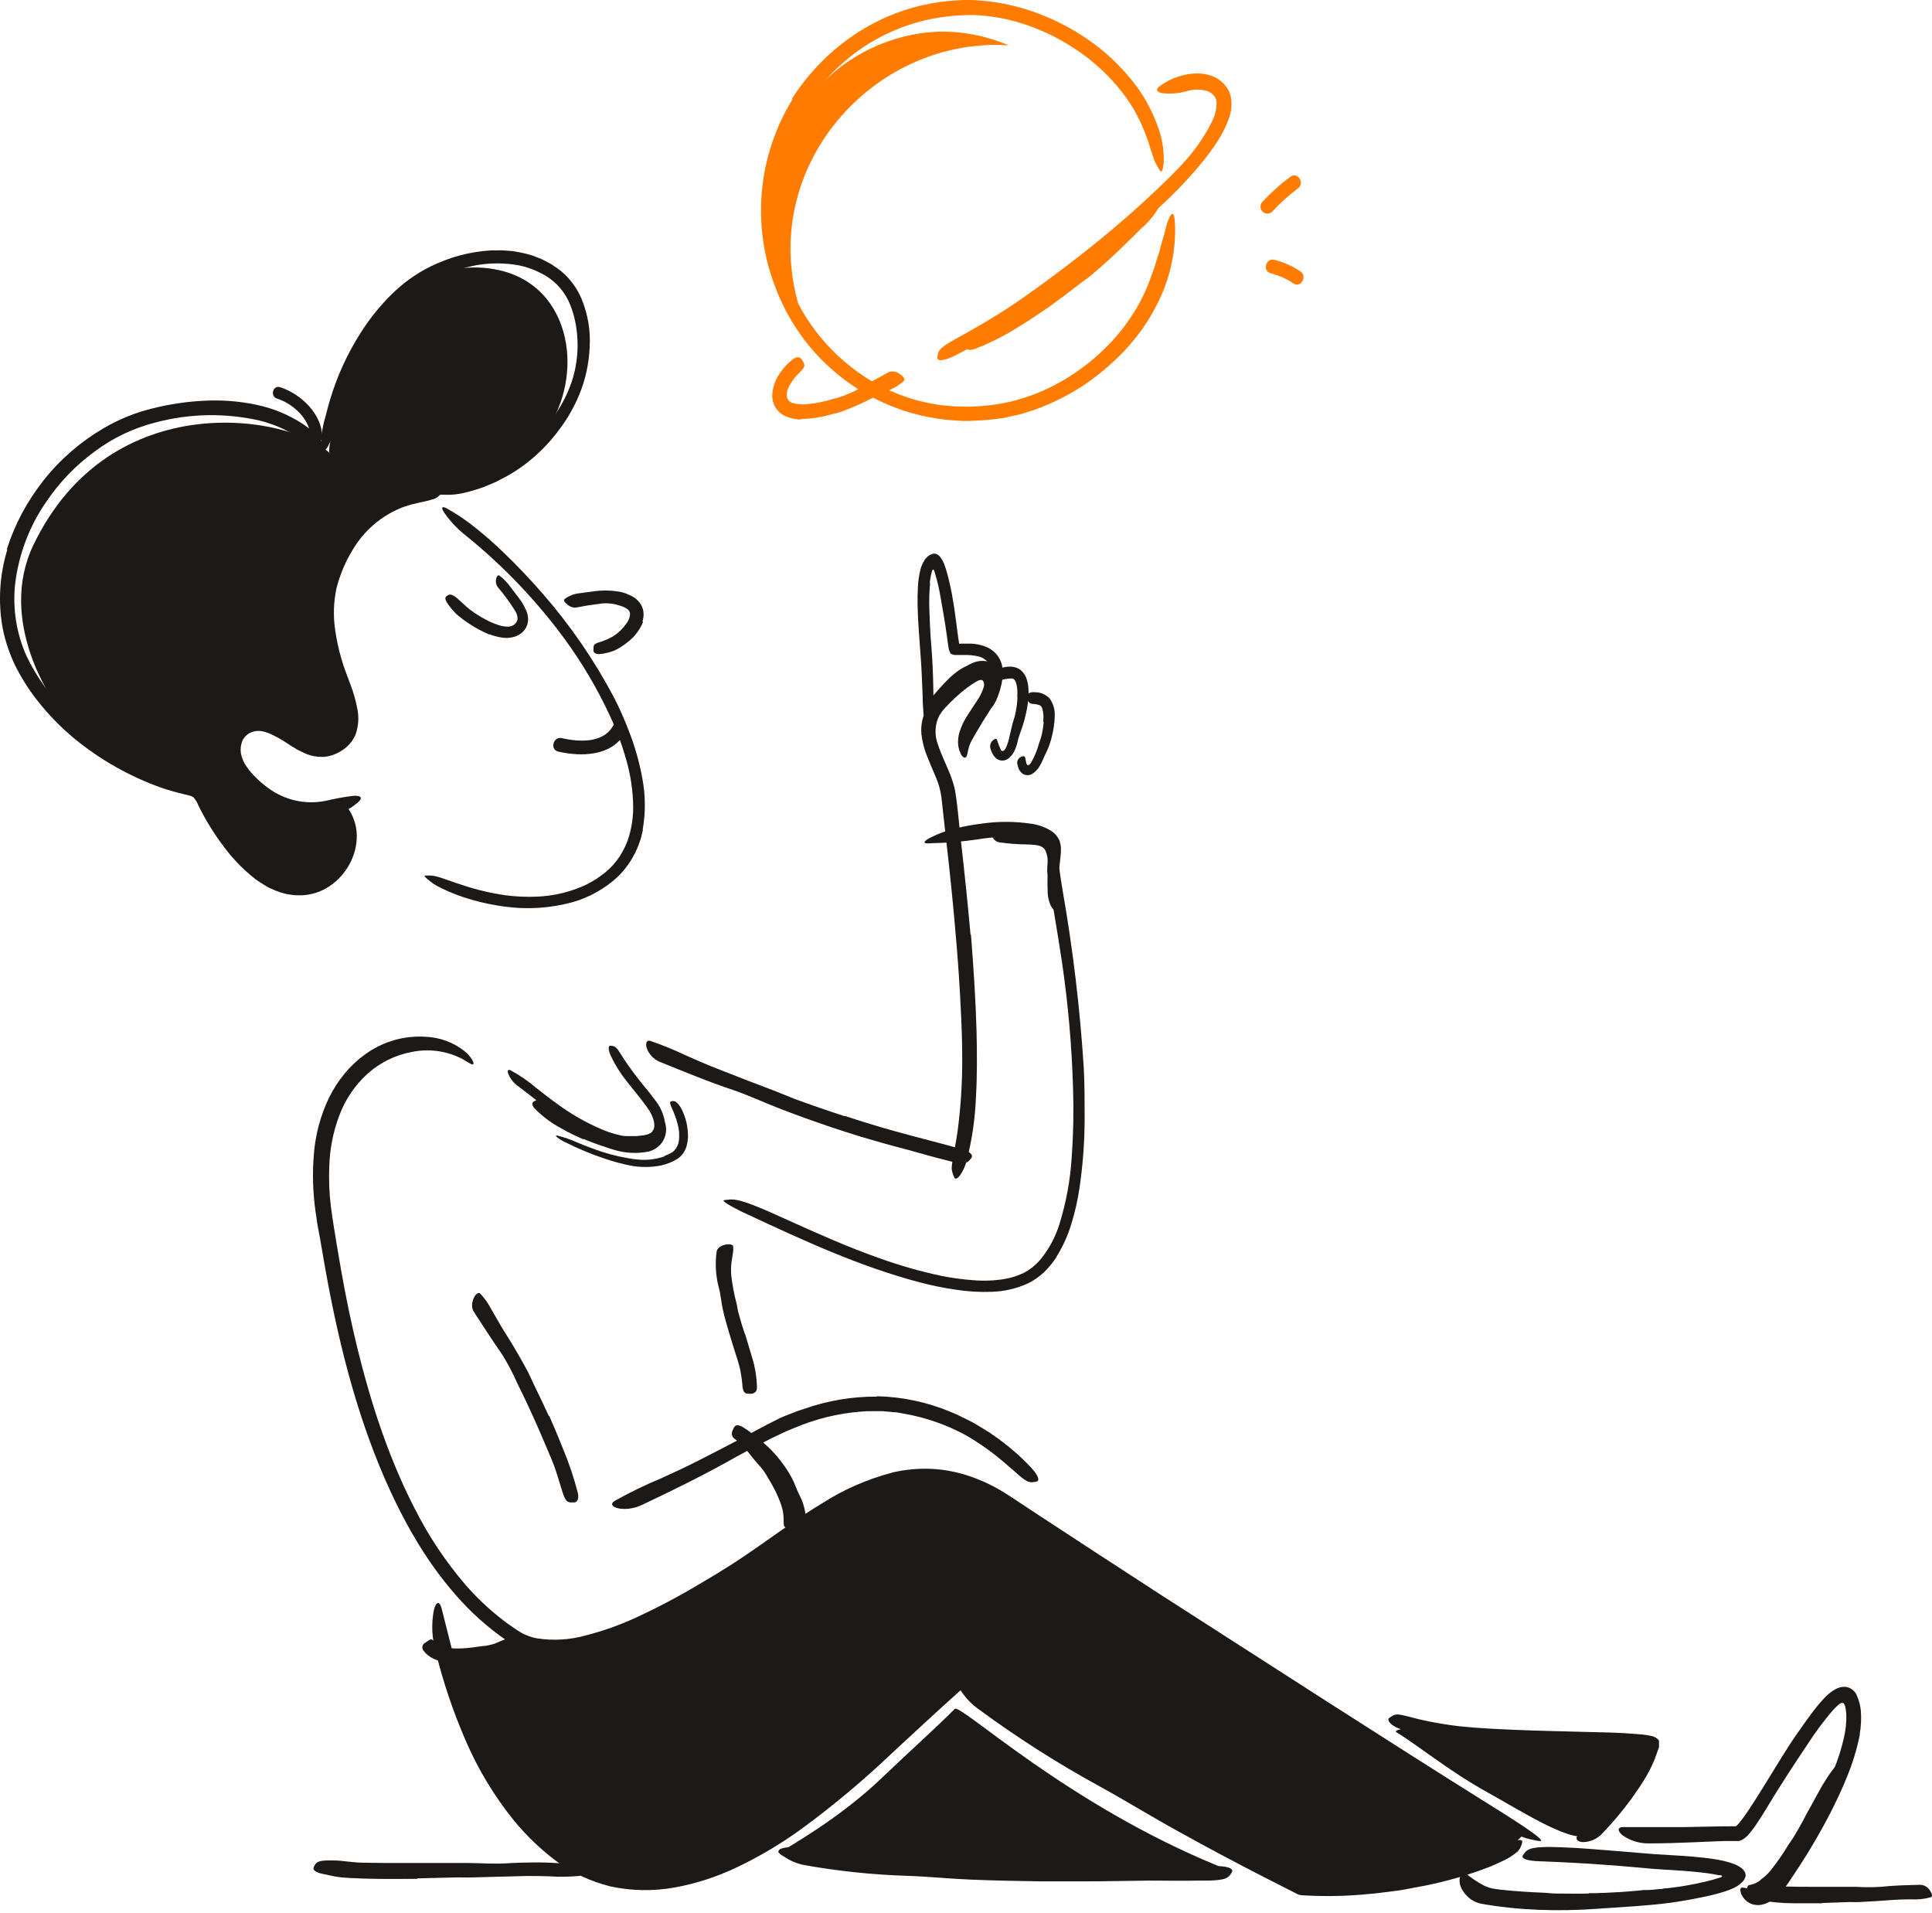 <svg width="200" height="198" viewBox="0 0 200 198" fill="none" xmlns="http://www.w3.org/2000/svg">
<g id="iOe9N7d4bKdbvbAHuQf2nYXx7OQ.svg" clip-path="url(#clip0_1_2038)">
<path id="Vector" d="M32.144 45.249C32.144 43.412 30.306 41.758 28.677 41.257C27.934 41.017 28.234 39.837 29 40.076C31.147 40.763 33.361 42.866 33.361 45.267C33.348 45.42 33.278 45.562 33.166 45.665C33.053 45.769 32.906 45.826 32.753 45.827C32.599 45.827 32.452 45.769 32.339 45.666C32.226 45.562 32.156 45.419 32.144 45.266V45.249ZM98.618 71.089C98.891 70.772 99.187 70.475 99.504 70.202C99.623 70.105 99.756 70.029 99.876 69.94C100.288 69.612 100.76 69.367 101.266 69.218C101.485 69.173 101.711 69.173 101.93 69.218C102.195 69.299 102.454 69.398 102.705 69.515C102.793 69.537 102.904 69.391 102.934 69.191C102.959 69.083 102.949 68.971 102.905 68.869C102.861 68.768 102.786 68.683 102.691 68.627C102.322 68.451 101.912 68.376 101.505 68.41C101.126 68.443 100.758 68.555 100.424 68.738C100.039 68.947 99.641 69.12 99.286 69.359C98.906 69.626 98.548 69.922 98.215 70.246C98.014 70.442 97.818 70.642 97.627 70.846C97.33 71.151 97.064 71.479 96.785 71.795C96.573 72.039 96.316 72.238 96.108 72.505C96.057 72.557 96.011 72.613 95.97 72.673C95.834 72.908 95.847 73.028 95.97 73.179C96.001 73.214 96.034 73.246 96.068 73.276C96.135 73.321 96.215 73.342 96.295 73.336C96.376 73.329 96.452 73.296 96.511 73.241C96.972 72.908 97.385 72.512 97.737 72.066C98.016 71.746 98.29 71.418 98.587 71.116L98.618 71.089ZM109.624 89.358C109.617 88.981 109.577 88.605 109.505 88.235C109.42 87.795 109.221 87.386 108.929 87.046C108.701 86.784 108.408 86.585 108.079 86.47C107.825 86.402 107.563 86.364 107.3 86.359H106.671L105.387 86.288C105.006 86.258 104.625 86.22 104.245 86.172C103.749 86.077 103.24 86.077 102.744 86.172C102.576 86.217 102.634 86.448 102.766 86.679C102.826 86.799 102.91 86.905 103.014 86.99C103.118 87.075 103.239 87.137 103.369 87.171C104.33 87.314 105.301 87.392 106.273 87.401C106.581 87.403 106.889 87.424 107.194 87.463C107.421 87.482 107.644 87.544 107.849 87.646C108.04 87.752 108.188 87.924 108.265 88.129C108.371 88.397 108.434 88.68 108.451 88.967C108.471 89.366 108.471 89.766 108.451 90.165C108.451 90.786 108.415 91.43 108.451 92.082C108.432 92.624 108.53 93.164 108.739 93.666C108.792 93.785 108.859 93.898 108.938 94.002C109.261 94.384 109.474 94.388 109.691 94.211C109.744 94.175 109.792 94.133 109.837 94.087C109.895 94 109.925 93.898 109.925 93.794C109.925 93.69 109.895 93.588 109.837 93.501C109.707 93.206 109.628 92.891 109.602 92.57C109.561 92.185 109.547 91.798 109.562 91.411C109.562 90.791 109.624 90.121 109.628 89.402L109.624 89.358ZM164.482 195.985C163.345 196.021 162.198 195.985 161.056 195.985C160.613 195.985 160.224 195.915 159.803 195.902C158.334 195.839 156.859 195.75 155.376 195.591C155.053 195.551 154.73 195.507 154.428 195.449C154.133 195.376 153.847 195.272 153.574 195.138C152.878 194.763 152.222 194.317 151.617 193.808C151.44 193.648 151.325 193.741 151.325 194.034C151.331 194.254 151.381 194.471 151.473 194.671C151.563 194.872 151.694 195.052 151.856 195.201C152.203 195.521 152.594 195.789 153.016 195.999C153.449 196.224 153.913 196.382 154.393 196.469C155.26 196.611 156.136 196.693 157.014 196.718C158.054 196.753 159.126 196.908 160.189 196.966C161.353 197.037 162.526 197.055 163.695 197.068C164.412 197.068 165.134 197.068 165.855 197.033C166.4 197.033 166.944 196.989 167.489 196.953C168.034 196.918 168.578 196.869 169.118 196.828C169.959 196.796 170.796 196.702 171.624 196.549C171.81 196.514 171.992 196.492 172.173 196.447C172.846 196.238 173.058 196.11 173.107 195.848C173.127 195.791 173.143 195.731 173.151 195.671C173.151 195.489 172.841 195.422 172.363 195.48C172.009 195.537 171.641 195.555 171.274 195.578L170.721 195.622H170.163C169.424 195.711 168.662 195.76 167.901 195.821C166.763 195.888 165.616 195.954 164.465 195.95L164.482 195.985ZM186.88 188.018C186.489 188.754 186.078 189.479 185.645 190.192C185.485 190.45 185.295 190.689 185.136 190.942C184.588 191.854 183.981 192.729 183.321 193.563C183.033 193.917 182.701 194.233 182.334 194.504C181.994 194.822 181.567 195.031 181.107 195.103C181.005 195.103 180.819 195.231 180.877 195.547C180.902 195.643 180.948 195.733 181.011 195.809C181.075 195.886 181.154 195.948 181.244 195.99C181.472 196.108 181.735 196.14 181.984 196.079C182.365 195.975 182.727 195.81 183.055 195.591C183.325 195.372 183.58 195.135 183.817 194.881C184.258 194.391 184.651 193.859 184.99 193.293C185.397 192.627 185.911 192.015 186.318 191.35C186.725 190.685 187.203 189.882 187.646 189.132L188.403 187.743C188.784 187.042 189.134 186.324 189.514 185.631C189.811 185.09 190.143 184.58 190.44 184.044C190.511 183.931 190.573 183.811 190.626 183.689C190.821 183.223 190.803 183.037 190.626 182.837C190.585 182.789 190.54 182.745 190.493 182.704C190.338 182.584 190.098 182.704 189.869 182.988C189.525 183.419 189.21 183.872 188.925 184.345C188.62 184.811 188.354 185.308 188.085 185.8C187.677 186.532 187.283 187.277 186.863 188.018H186.88ZM81.547 191.256C81.45 191.199 86.767 188.364 91.336 183.973C94.067 181.35 97.034 178.711 98.836 176.875C99.415 176.285 110.391 186.718 126.174 193.16C127.227 193.603 124.713 194.282 124.018 194.322C123.323 194.362 110.595 194.46 99.292 193.75C90.282 193.191 82.096 191.611 81.547 191.256ZM144.598 179.319C146.618 180.534 150.146 183.396 153.896 185.463C157.646 187.531 163.313 191.23 164.641 189.753C165.336 188.976 169.395 185.658 171.003 180.543C171.003 180.543 152.554 180.015 149.358 179.137C147.446 178.605 143.886 178.889 144.598 179.319Z" fill="#1C1917"/>
<path id="Vector_2" d="M54.386 170.056C54.386 170.056 50.295 172.132 46.218 171.387C46.218 171.387 49.839 186.936 57.104 191.31C64.37 195.684 73.538 196.522 88.308 184.478L99.292 174.231C99.292 174.231 102.102 176.138 106.751 179.31C115.526 185.29 130.707 194.499 134.324 194.969C137.282 195.277 140.264 195.277 143.223 194.969C148.894 194.344 155.376 192.485 157.624 189.953C157.624 189.953 107.45 157.569 103.962 155.723C100.473 153.877 95.179 151.757 90.627 153.948C86.076 156.14 66.162 170.322 60.265 170.202C54.368 170.082 56.941 171.418 54.368 170.079M33.862 66.414C33.963 66.44 34.335 69.284 35.92 71.502C37.505 73.721 36.483 78.773 30.758 76.737C30.758 76.737 28.372 73.042 25.201 75.015C22.032 76.99 24.537 80.782 26.322 82.114C28.106 83.444 32.932 84.735 35.261 83.444C35.261 83.444 37.877 89.85 32.099 91.43C26.322 93.008 21.996 84.473 20.664 81.528C20.664 81.528 11.127 79.705 5.611 72.656C5.611 72.656 -0.366 64.337 3.469 56.384C11.486 39.753 30.125 42.982 34.127 46.903C33.605 46.491 37.093 32.056 43.991 28.786C47.67 27.043 54.55 26.812 57.516 32.336C60.354 37.588 58.432 46.331 50.15 49.752C47.104 50.76 43.999 51.576 40.852 52.196C37.492 52.83 32.994 58.372 33.853 63.784C34.712 69.195 33.862 66.414 33.862 66.414Z" fill="#1C1917"/>
<path id="Vector_3" d="M34.148 69.364C34.432 70.171 34.737 70.908 34.994 71.644C35.259 72.342 35.453 73.064 35.574 73.8C35.691 74.418 35.612 75.057 35.348 75.628C35.318 75.691 35.282 75.752 35.242 75.81L35.109 75.969C35.015 76.083 34.907 76.183 34.786 76.267C34.663 76.367 34.53 76.453 34.388 76.524C34.256 76.603 34.114 76.666 33.967 76.711C33.547 76.847 33.094 76.855 32.669 76.733C32.174 76.584 31.7 76.374 31.257 76.107C30.353 75.534 29.411 75.024 28.437 74.581L28.025 74.43L27.582 74.319C27.273 74.243 26.954 74.211 26.636 74.226C25.982 74.248 25.349 74.457 24.811 74.829C24.271 75.206 23.862 75.743 23.643 76.364C23.428 76.951 23.361 77.582 23.448 78.201C23.674 79.342 24.231 80.392 25.051 81.218C25.378 81.577 25.727 81.909 26.082 82.229C26.263 82.384 26.458 82.54 26.644 82.672C26.831 82.805 27.043 82.957 27.237 83.116C28.056 83.66 28.951 84.077 29.894 84.354C31.106 84.728 32.387 84.82 33.64 84.624C34.905 84.43 36.089 83.882 37.057 83.045C37.65 82.521 37.274 82.313 36.566 82.371C35.605 82.488 34.651 82.661 33.711 82.89C32.681 83.097 31.619 83.085 30.594 82.856C29.569 82.626 28.604 82.184 27.76 81.559C27.544 81.401 27.333 81.237 27.127 81.066C26.914 80.889 26.71 80.701 26.516 80.503C26.13 80.137 25.785 79.73 25.488 79.288C25.22 78.896 25.033 78.454 24.94 77.988C24.87 77.549 24.921 77.1 25.086 76.688C25.19 76.453 25.346 76.245 25.541 76.078C25.736 75.912 25.967 75.791 26.215 75.726C26.479 75.653 26.753 75.634 27.024 75.668C27.33 75.719 27.626 75.805 27.91 75.925C28.551 76.211 29.166 76.553 29.748 76.946C30.392 77.395 31.082 77.775 31.807 78.076C32.262 78.243 32.743 78.33 33.227 78.334C33.351 78.343 33.475 78.343 33.599 78.334L33.971 78.272C34.213 78.227 34.449 78.155 34.676 78.059C35.12 77.872 35.533 77.616 35.897 77.3C36.082 77.133 36.251 76.949 36.402 76.75C36.544 76.542 36.671 76.324 36.782 76.098C37.11 75.218 37.181 74.262 36.986 73.344C36.83 72.508 36.599 71.689 36.295 70.895C35.946 69.927 35.565 69.036 35.318 68.1C35.046 67.16 34.84 66.203 34.702 65.234C34.482 63.788 34.527 62.313 34.834 60.882C35.194 59.462 35.769 58.105 36.539 56.859C37.676 54.949 39.398 53.456 41.449 52.599C41.665 52.502 41.888 52.424 42.117 52.365C42.343 52.302 42.56 52.209 42.799 52.165C43.658 51.939 44.242 51.876 44.646 51.721C44.967 51.67 45.263 51.514 45.487 51.278C45.584 51.188 45.672 51.09 45.752 50.985C45.845 50.821 45.695 50.683 45.336 50.581C45.106 50.524 44.872 50.484 44.637 50.462C44.31 50.449 43.983 50.458 43.658 50.488C42.532 50.601 41.432 50.901 40.404 51.376C39.345 51.864 38.369 52.517 37.513 53.309C35.828 54.934 34.547 56.93 33.773 59.139C33.18 60.8 32.948 62.567 33.09 64.324C33.155 65.186 33.279 66.04 33.463 66.884C33.547 67.302 33.648 67.714 33.754 68.122C33.861 68.53 33.971 68.925 34.113 69.359L34.148 69.364Z" fill="#1C1917"/>
<path id="Vector_4" d="M0.759 56.886C-0.049 59.515 -0.215 62.3 0.275 65.008C0.542 66.353 0.98 67.659 1.577 68.893C2.181 70.103 2.9 71.251 3.724 72.323C4.913 73.871 6.275 75.277 7.784 76.515C10.43 78.671 13.425 80.361 16.639 81.51C17.446 81.789 18.268 82.024 19.1 82.215L19.415 82.291L19.662 82.353C19.788 82.387 19.908 82.443 20.016 82.518C20.238 82.751 20.409 83.029 20.517 83.334C21.269 84.863 22.168 86.315 23.199 87.672C24.112 88.901 25.184 90.004 26.387 90.95C26.698 91.186 27.024 91.402 27.361 91.598L27.87 91.895L28.415 92.135C28.782 92.289 29.162 92.415 29.548 92.512C29.743 92.556 29.947 92.579 30.141 92.609C30.34 92.647 30.541 92.665 30.744 92.663C31.8 92.713 32.848 92.463 33.767 91.94C34.671 91.414 35.432 90.674 35.981 89.784C36.546 88.894 36.872 87.873 36.928 86.821C36.986 85.75 36.703 84.689 36.118 83.79C35.729 83.263 35.463 83.125 35.366 83.236C35.268 83.347 35.29 83.719 35.396 84.203C35.494 84.822 35.521 85.45 35.476 86.075C35.392 86.882 35.169 87.668 34.817 88.399C34.498 89.11 33.999 89.727 33.371 90.188C32.742 90.649 32.005 90.939 31.23 91.031C29.686 91.159 28.096 90.4 26.754 89.256C25.38 88.044 24.187 86.641 23.212 85.09C22.71 84.306 22.246 83.497 21.823 82.668C21.703 82.417 21.57 82.173 21.424 81.936C21.217 81.608 20.927 81.34 20.583 81.159C20.303 81.021 20.005 80.921 19.698 80.863L19.02 80.708C16.795 80.167 14.664 79.297 12.698 78.125C10.688 76.961 8.828 75.557 7.16 73.942C5.321 72.21 3.82 70.153 2.732 67.873C1.711 65.574 1.306 63.048 1.555 60.545C1.908 57.428 3.033 54.448 4.831 51.876C6.165 49.903 7.831 48.175 9.754 46.77C11.645 45.341 13.804 44.306 16.102 43.727C19.616 42.792 23.305 42.722 26.852 43.524C27.229 43.611 27.6 43.722 27.963 43.856C28.34 43.963 28.685 44.13 29.047 44.273C29.35 44.405 29.646 44.553 29.933 44.716L30.318 44.911C30.438 44.974 30.544 45.049 30.654 45.111C30.864 45.241 31.059 45.357 31.239 45.457C31.416 45.559 31.558 45.675 31.682 45.763C32.079 46.036 32.515 46.248 32.975 46.393C33.141 46.447 33.311 46.486 33.484 46.508C33.705 46.508 33.648 46.247 33.324 45.75C33.233 45.607 33.135 45.468 33.032 45.333C32.918 45.182 32.766 45.05 32.589 44.89C32.412 44.73 32.253 44.562 32.054 44.389L31.372 43.896C29.882 42.918 28.218 42.234 26.471 41.882C24.718 41.517 22.925 41.381 21.137 41.478C19.344 41.565 17.564 41.828 15.824 42.263C14.024 42.697 12.3 43.395 10.705 44.335C8.335 45.722 6.243 47.536 4.534 49.685C3.688 50.759 2.936 51.903 2.285 53.105C1.639 54.318 1.105 55.588 0.692 56.898L0.758 56.885L0.759 56.886ZM66.53 85.88C66.838 84.13 66.828 82.338 66.499 80.592C66.193 78.89 65.718 77.222 65.082 75.615C64.637 74.445 64.129 73.3 63.559 72.186C61.515 68.323 59.031 64.71 56.157 61.419C54.89 59.964 53.561 58.565 52.172 57.227C51.286 56.379 50.366 55.541 49.396 54.773C48.445 53.983 47.424 53.281 46.346 52.675C45.672 52.289 45.637 52.551 46.023 53.118C46.653 54.011 47.412 54.805 48.276 55.474C52.112 58.581 55.533 62.167 58.458 66.144C60.25 68.6 61.801 71.223 63.089 73.978C63.799 75.482 64.381 77.043 64.829 78.644C65.287 80.231 65.528 81.873 65.547 83.524C65.55 84.527 65.411 85.525 65.134 86.488C64.859 87.44 64.409 88.332 63.806 89.118C63.343 89.713 62.792 90.233 62.172 90.662C61.87 90.892 61.551 91.099 61.216 91.279C60.888 91.473 60.546 91.642 60.193 91.785C58.77 92.379 57.254 92.723 55.713 92.8C54.53 92.859 53.344 92.805 52.171 92.641C51.006 92.465 49.854 92.21 48.723 91.878C48.227 91.731 47.749 91.553 47.248 91.403C46.332 91.097 45.739 90.857 45.296 90.747C44.986 90.652 44.663 90.609 44.34 90.618C44.232 90.612 44.124 90.612 44.016 90.618C43.892 90.649 43.994 90.782 44.282 91.021C44.428 91.141 44.618 91.288 44.853 91.465C45.131 91.641 45.42 91.799 45.716 91.94C46.721 92.429 47.769 92.827 48.846 93.128C49.945 93.447 51.067 93.681 52.202 93.83C54.555 94.159 56.949 94.008 59.242 93.385C61.009 92.889 62.632 91.976 63.975 90.724C65.305 89.406 66.205 87.716 66.555 85.876L66.53 85.88Z" fill="#1C1917"/>
<path id="Vector_5" d="M48.873 27.535C50.477 27.195 52.131 27.172 53.743 27.469C54.529 27.633 55.289 27.904 56.001 28.276C57.239 28.88 58.238 29.881 58.839 31.12C59.087 31.654 59.285 32.208 59.432 32.779C59.95 34.86 59.909 37.041 59.312 39.101C59.001 40.137 58.562 41.131 58.007 42.06C57.458 43.007 56.817 43.899 56.094 44.721C54.816 46.192 53.296 47.434 51.6 48.394C50.521 49.005 49.377 49.496 48.191 49.858L47.305 50.098C47.008 50.189 46.705 50.263 46.398 50.315L45.482 50.506L44.552 50.626C43.782 50.732 43.879 50.887 44.552 51.034C44.724 51.073 44.933 51.109 45.176 51.144C45.444 51.192 45.715 51.213 45.986 51.207C46.673 51.238 47.362 51.174 48.032 51.016C48.69 50.863 49.339 50.672 49.976 50.444C50.294 50.324 50.604 50.186 50.914 50.058L51.383 49.858L51.826 49.623C53.041 49.017 54.175 48.26 55.2 47.37C56.23 46.484 57.154 45.482 57.953 44.384C58.77 43.289 59.448 42.096 59.972 40.834C60.609 39.282 60.97 37.631 61.039 35.955C61.146 34.251 60.864 32.544 60.215 30.964C59.847 30.081 59.317 29.275 58.653 28.587C58.319 28.245 57.952 27.939 57.555 27.672C57.36 27.544 57.169 27.398 56.966 27.282L56.342 26.959C56.137 26.847 55.924 26.752 55.704 26.675C55.482 26.595 55.261 26.502 55.049 26.426C54.612 26.293 54.169 26.185 53.721 26.102L53.039 25.988L52.348 25.934C51.905 25.881 51.437 25.934 50.976 25.908C49.857 25.966 48.748 26.137 47.664 26.418C46.588 26.709 45.541 27.103 44.539 27.593C43.027 28.35 41.648 29.348 40.456 30.547C39.273 31.729 38.225 33.038 37.331 34.451C35.954 36.611 34.886 38.952 34.157 41.407C34.072 41.678 33.998 41.944 33.927 42.215C33.857 42.479 33.789 42.743 33.723 43.008C33.505 43.708 33.357 44.427 33.28 45.156C33.234 45.505 33.273 45.86 33.395 46.189C33.433 46.306 33.483 46.418 33.546 46.522C33.647 46.629 33.772 46.522 33.962 46.176C34.226 45.663 34.455 45.132 34.649 44.589C34.839 44.051 34.998 43.532 35.162 42.947L35.383 42.144L35.627 41.35C35.972 40.286 36.375 39.242 36.835 38.222C37.753 36.156 38.972 34.238 40.453 32.531C41.536 31.266 42.814 30.182 44.237 29.318C45.673 28.473 47.24 27.874 48.873 27.544V27.535ZM66.507 64.324C66.595 64.056 66.634 63.773 66.621 63.491C66.608 63.179 66.522 62.875 66.37 62.603C66.094 62.151 65.679 61.799 65.188 61.601C64.906 61.46 64.609 61.351 64.302 61.277C63.314 61.086 62.299 61.07 61.305 61.228C60.862 61.285 60.446 61.335 60.017 61.401C59.448 61.448 58.904 61.657 58.45 62.004C58.308 62.124 58.45 62.341 58.689 62.537C58.911 62.75 59.204 62.876 59.511 62.892C59.986 62.847 60.446 62.715 60.933 62.652C61.42 62.59 61.902 62.51 62.407 62.448C63.007 62.407 63.61 62.489 64.178 62.688C64.45 62.759 64.708 62.877 64.94 63.038C65.023 63.094 65.092 63.169 65.141 63.257C65.191 63.345 65.219 63.443 65.223 63.544C65.208 63.895 65.082 64.231 64.864 64.506C64.501 65.032 64.042 65.484 63.51 65.837C63.088 66.079 62.643 66.278 62.182 66.431L61.88 66.525C61.518 66.662 61.437 66.769 61.437 67.097V67.324C61.437 67.563 61.682 67.723 62.035 67.701C62.564 67.66 63.084 67.539 63.576 67.341C64.069 67.113 64.532 66.824 64.953 66.48C65.674 65.934 66.233 65.203 66.573 64.364L66.507 64.324ZM92.34 152.427C89.783 153.095 87.348 154.161 85.123 155.586C82.909 156.916 80.837 158.429 78.766 159.879C77.725 160.603 76.689 161.317 75.636 161.992C74.574 162.668 73.498 163.322 72.408 163.952C70.26 165.241 68.043 166.41 65.767 167.457C64.126 168.209 62.421 168.813 60.672 169.262C59.002 169.735 57.249 169.838 55.536 169.564C54.83 169.424 54.159 169.144 53.561 168.743L52.582 168.073C52.26 167.847 51.959 167.589 51.644 167.35C50.402 166.357 49.253 165.253 48.208 164.054C46.116 161.621 44.332 158.939 42.895 156.069C39.943 150.324 38.026 144.065 36.569 137.734C35.923 134.918 35.401 132.065 34.923 129.208C34.692 127.784 34.44 126.337 34.259 124.936C34.086 123.534 34.028 122.12 34.086 120.708C34.139 118.918 34.487 117.15 35.118 115.473C35.729 113.822 36.726 112.341 38.026 111.153C39.319 109.99 40.907 109.204 42.617 108.882C44.309 108.529 46.07 108.743 47.629 109.489L47.952 109.653L48.218 109.818C48.386 109.906 48.518 109.99 48.621 110.057C48.833 110.176 48.961 110.202 49.005 110.137C49.081 110.026 48.864 109.449 48.066 108.775C46.913 107.878 45.508 107.364 44.047 107.307C41.902 107.172 39.773 107.763 38.004 108.983C37.147 109.573 36.375 110.277 35.711 111.077C35.38 111.473 35.073 111.888 34.79 112.319C34.518 112.75 34.268 113.194 34.042 113.65C33.174 115.475 32.649 117.443 32.492 119.457C32.329 121.42 32.384 123.394 32.656 125.344C32.727 125.823 32.793 126.315 32.868 126.782L33.134 128.205L33.617 131.009C34.945 138.484 36.76 145.976 39.837 153.057C41.683 157.271 43.989 161.45 47.133 165.034C48.702 166.853 50.5 168.462 52.481 169.821L52.853 170.079C52.977 170.163 53.132 170.243 53.295 170.322C53.58 170.482 53.876 170.622 54.181 170.74C54.784 170.96 55.411 171.109 56.05 171.183C57.279 171.308 58.52 171.251 59.733 171.015C62.297 170.485 64.784 169.634 67.135 168.482C69.463 167.37 71.734 166.143 73.94 164.804C75.037 164.147 76.153 163.473 77.225 162.768C78.296 162.057 79.356 161.329 80.404 160.585C82.502 159.121 84.579 157.648 86.761 156.393C89.418 154.858 92.348 153.642 95.381 153.553C96.895 153.508 98.405 153.733 99.839 154.219C101.281 154.73 102.65 155.426 103.912 156.291C111.882 161.557 119.93 166.724 127.895 171.844C134.093 175.815 140.127 179.763 146.29 183.631C147.649 184.482 148.947 185.33 150.35 186.169C155.467 189.274 157.198 190.13 158.527 190.392C158.818 190.469 159.114 190.524 159.412 190.56C160.063 190.56 158.044 189.185 154.334 186.874C148.831 183.44 143.204 179.847 137.511 176.205L120.244 165.115C115.949 162.333 111.662 159.538 107.383 156.73L105.785 155.674L104.984 155.142C104.71 154.961 104.434 154.783 104.156 154.609C103.013 153.875 101.787 153.28 100.503 152.835C99.203 152.375 97.843 152.104 96.466 152.032C95.094 151.969 93.721 152.094 92.384 152.405L92.34 152.427Z" fill="#1C1917"/>
<path id="Vector_6" d="M56.821 146.571C56.309 145.457 55.782 144.349 55.241 143.248C55.046 142.845 54.878 142.428 54.669 142.028C53.926 140.633 53.13 139.266 52.283 137.93C51.902 137.34 51.566 136.723 51.212 136.124C50.986 135.738 50.77 135.339 50.544 134.962C50.304 134.58 50.027 134.223 49.715 133.897C49.321 133.502 48.507 134.94 49.047 135.765C50.008 137.25 50.964 138.728 51.987 140.201C52.569 141.134 53.082 142.108 53.523 143.115C54.067 144.202 54.589 145.3 55.09 146.407C55.4 147.09 55.71 147.778 56.002 148.469C56.445 149.517 56.914 150.568 57.331 151.628C57.641 152.453 57.866 153.296 58.136 154.131C58.194 154.312 58.243 154.498 58.308 154.68C58.566 155.355 58.751 155.524 59.194 155.505C59.293 155.512 59.392 155.512 59.491 155.505C59.809 155.444 59.934 155.062 59.823 154.557C59.424 152.982 58.908 151.44 58.278 149.943C57.835 148.807 57.339 147.671 56.856 146.54L56.821 146.571ZM90.782 144.553C88.219 144.538 85.673 144.965 83.256 145.817L82.596 146.034C82.379 146.11 82.153 146.203 81.95 146.283C81.508 146.456 81.087 146.611 80.67 146.811C79.192 147.53 77.841 148.297 76.447 149.029C75.053 149.761 73.653 150.493 72.246 151.202C70.997 151.837 69.718 152.427 68.452 153.004C66.796 153.689 65.182 154.474 63.621 155.355C62.665 155.936 64.582 156.646 66.437 155.772C69.731 154.215 73.007 152.605 76.226 150.781C77.204 150.236 78.193 149.711 79.192 149.206C79.701 148.936 80.197 148.705 80.697 148.47L81.445 148.115L82.207 147.805C84.421 146.858 86.775 146.282 89.176 146.101C89.544 146.066 89.916 146.052 90.286 146.061H91.393L92.5 146.163C92.686 146.163 92.872 146.194 93.053 146.221L93.602 146.323C95.829 146.712 97.978 147.461 99.965 148.54C101.466 149.406 102.878 150.418 104.179 151.562C104.472 151.81 104.746 152.063 105.043 152.303C106.092 153.269 106.495 153.492 107.004 153.394C107.121 153.385 107.237 153.363 107.349 153.328C107.673 153.19 107.407 152.605 106.659 151.815C106.102 151.22 105.511 150.659 104.888 150.134C104.254 149.586 103.59 149.073 102.9 148.599C102.558 148.346 102.202 148.113 101.833 147.902L100.731 147.241C100.35 147.037 99.956 146.855 99.57 146.66C99.184 146.461 98.788 146.282 98.384 146.123C95.976 145.121 93.403 144.575 90.795 144.513L90.782 144.553Z" fill="#1C1917"/>
<path id="Vector_7" d="M79.223 151.65C79.655 152.126 80.043 152.64 80.382 153.186C80.507 153.385 80.586 153.629 80.701 153.815C81.131 154.532 81.466 155.302 81.698 156.105C81.789 156.452 81.818 156.811 81.786 157.169C81.747 157.613 81.582 157.981 81.551 158.327C81.551 158.438 81.853 158.695 82.26 158.77C82.47 158.81 82.688 158.785 82.884 158.699C82.98 158.66 83.066 158.6 83.135 158.523C83.205 158.446 83.257 158.355 83.287 158.256C83.439 157.637 83.453 156.991 83.327 156.366C83.219 155.802 83.028 155.256 82.76 154.747C82.45 154.153 82.26 153.501 81.941 152.915C81.589 152.275 81.183 151.667 80.728 151.096C80.454 150.741 80.153 150.413 79.843 150.085C79.364 149.608 78.853 149.163 78.315 148.753C77.909 148.399 77.477 148.076 77.022 147.786C76.921 147.715 76.812 147.655 76.699 147.605C76.257 147.418 76.089 147.516 75.916 147.884C75.873 147.968 75.834 148.053 75.801 148.141C75.751 148.272 75.745 148.415 75.782 148.55C75.819 148.685 75.899 148.805 76.008 148.892C76.637 149.379 77.257 149.805 77.882 150.35C78.355 150.755 78.792 151.201 79.187 151.682L79.223 151.65ZM67.521 117.137C67.329 117.305 67.095 117.417 66.844 117.461C66.689 117.5 66.53 117.525 66.37 117.537L65.866 117.589H64.847C64.506 117.589 64.166 117.501 63.829 117.417L63.099 117.204L62.377 116.929C60.664 116.202 59.044 115.273 57.551 114.16C56.87 113.673 56.223 113.149 55.546 112.634C54.724 111.92 53.826 111.299 52.866 110.785C52.561 110.634 52.5 110.834 52.624 111.166C52.704 111.369 52.812 111.56 52.943 111.734C53.102 111.966 53.297 112.169 53.523 112.337C55.244 113.628 56.935 115.056 58.875 116.215C60.043 116.967 61.281 117.606 62.572 118.122C64.056 118.681 65.666 118.81 67.221 118.495C67.763 118.367 68.238 118.039 68.549 117.576C68.826 117.093 68.917 116.525 68.805 115.979C68.657 115.242 68.342 114.549 67.884 113.952C67.467 113.389 67.033 112.838 66.582 112.302C65.916 111.492 65.288 110.651 64.701 109.782C64.569 109.595 64.466 109.401 64.338 109.215C63.895 108.505 63.718 108.296 63.391 108.256C63.319 108.241 63.247 108.232 63.174 108.229C62.956 108.229 62.948 108.65 63.222 109.263C63.646 110.172 64.175 111.028 64.799 111.814C65.409 112.608 66.056 113.357 66.631 114.13C66.844 114.409 67.074 114.715 67.224 114.968C67.389 115.232 67.521 115.515 67.619 115.811C67.708 116.065 67.747 116.335 67.729 116.605C67.717 116.805 67.63 116.993 67.486 117.133L67.521 117.137ZM87.421 115.522C85.695 114.963 83.98 114.372 82.276 113.748C81.656 113.513 81.05 113.237 80.43 113.002C78.236 112.171 76.047 111.324 73.865 110.461C72.895 110.079 71.943 109.649 70.987 109.232C69.792 108.661 68.565 108.16 67.312 107.733C66.931 107.613 66.794 107.986 66.954 108.491C67.067 108.803 67.244 109.09 67.472 109.331C67.701 109.573 67.976 109.766 68.282 109.897C69.553 110.425 70.783 110.9 72.045 111.405C73.313 111.911 74.594 112.381 75.888 112.816C77.446 113.344 78.987 114.072 80.559 114.679C82.276 115.35 84.021 115.975 85.774 116.574C86.85 116.942 87.939 117.279 89.024 117.625C90.675 118.118 92.344 118.588 94.004 119.014C95.292 119.36 96.545 119.75 97.834 120.056C98.117 120.127 98.392 120.216 98.679 120.269C99.75 120.464 100.114 120.415 100.402 120.047C100.472 119.968 100.535 119.884 100.592 119.795C100.734 119.492 100.34 119.164 99.587 118.952C97.373 118.313 95.005 117.745 92.649 117.084C90.894 116.597 89.152 116.065 87.425 115.487L87.421 115.522ZM96.244 60.403C96.282 59.982 96.356 59.565 96.466 59.157C96.47 59.115 96.482 59.075 96.503 59.039C96.524 59.003 96.552 58.972 96.585 58.948C96.63 58.948 96.656 58.983 96.678 59.014L96.709 59.072V59.103C96.722 59.127 96.732 59.153 96.74 59.179C96.882 59.622 97.001 60.066 97.108 60.509C97.267 61.179 97.369 61.867 97.493 62.55C97.617 63.233 97.754 64.01 97.865 64.741L98.024 65.846L98.099 66.396L98.215 67.163C98.229 67.248 98.256 67.331 98.294 67.408C98.324 67.485 98.357 67.56 98.396 67.634C98.537 67.733 98.702 67.788 98.874 67.794H99.826C100.281 67.78 100.736 67.822 101.181 67.918C101.631 67.999 102.034 68.244 102.314 68.605C102.551 68.996 102.65 69.456 102.593 69.91C102.52 70.563 102.348 71.202 102.084 71.804L101.69 72.744C101.561 73.063 101.437 73.383 101.309 73.707C101.15 74.106 101.362 74.15 101.752 73.964C102.006 73.826 102.24 73.653 102.447 73.45C102.584 73.325 102.708 73.186 102.819 73.037C102.935 72.87 103.034 72.692 103.115 72.505C103.441 71.784 103.665 71.021 103.779 70.237C103.839 69.794 103.824 69.345 103.735 68.907C103.627 68.406 103.382 67.945 103.027 67.576C102.685 67.242 102.27 66.993 101.814 66.849C101.413 66.721 100.998 66.644 100.579 66.618H99.476C99.418 66.618 99.29 66.685 99.29 66.573L99.268 66.499L99.224 66.183L99.13 65.527L98.958 64.196C98.846 63.306 98.71 62.418 98.551 61.534C98.458 61.049 98.355 60.565 98.241 60.084C98.183 59.842 98.121 59.601 98.055 59.36L97.949 58.997L97.892 58.815L97.811 58.579C97.701 58.232 97.53 57.906 97.307 57.618C97.205 57.502 97.08 57.41 96.94 57.347C96.866 57.316 96.787 57.3 96.707 57.3C96.627 57.3 96.549 57.316 96.475 57.347C96.322 57.4 96.18 57.477 96.054 57.577L95.877 57.759L95.789 57.852L95.713 57.967C95.611 58.117 95.526 58.278 95.46 58.447L95.354 58.699C95.331 58.766 95.311 58.834 95.297 58.904C95.14 59.513 95.048 60.138 95.022 60.766C94.986 61.375 94.974 61.985 94.987 62.595C95.018 64.427 95.191 66.245 95.314 68.042C95.416 69.435 95.46 70.805 95.518 72.181C95.518 72.482 95.518 72.78 95.545 73.068C95.593 74.19 95.691 74.541 95.988 74.781C96.043 74.841 96.106 74.894 96.173 74.941C96.368 75.051 96.585 74.581 96.616 73.729C96.66 71.161 96.569 68.592 96.346 66.033C96.289 65.07 96.231 64.112 96.209 63.158C96.171 62.221 96.196 61.283 96.284 60.35L96.244 60.403Z" fill="#1C1917"/>
<path id="Vector_8" d="M100.469 96.735C100.172 93.432 99.832 90.133 99.451 86.838C99.314 85.636 99.216 84.429 99.07 83.236L98.968 82.447C98.924 82.171 98.884 81.852 98.813 81.559C98.673 81.007 98.493 80.465 98.273 79.94C97.853 78.92 97.388 77.983 97.091 77.043C96.763 76.186 96.763 75.238 97.091 74.382C97.133 74.277 97.18 74.175 97.233 74.076L97.423 73.787C97.479 73.689 97.544 73.597 97.618 73.512C97.698 73.417 97.78 73.323 97.866 73.232C98.212 72.86 98.583 72.492 98.964 72.141C99.489 71.655 100.05 71.21 100.642 70.81C100.785 70.712 100.933 70.622 101.085 70.54C101.17 70.491 101.259 70.45 101.35 70.415C101.433 70.382 101.523 70.369 101.611 70.376C101.655 70.384 101.695 70.404 101.727 70.434C101.76 70.464 101.784 70.501 101.797 70.543C101.881 70.718 101.897 70.918 101.841 71.103C101.68 71.616 101.441 72.1 101.133 72.54C100.819 73.029 100.469 73.525 100.141 74.057C99.783 74.608 99.503 75.205 99.309 75.832C99.213 76.18 99.168 76.54 99.176 76.901C99.189 77.278 99.279 77.648 99.442 77.988C99.505 78.144 99.611 78.28 99.747 78.379C99.781 78.404 99.822 78.418 99.865 78.418C99.907 78.418 99.948 78.404 99.982 78.379C100.111 78.281 100.141 78.01 100.217 77.673C100.292 77.301 100.424 76.941 100.606 76.608C100.801 76.236 101.071 75.81 101.381 75.278C101.771 74.585 102.266 73.889 102.753 73.06C103.025 72.606 103.237 72.118 103.382 71.609C103.431 71.436 103.463 71.26 103.479 71.081C103.502 70.868 103.502 70.654 103.479 70.442C103.421 70.036 103.27 69.648 103.037 69.311C102.928 69.177 102.805 69.055 102.669 68.947C102.524 68.85 102.364 68.779 102.195 68.739C101.846 68.663 101.482 68.683 101.142 68.796C100.959 68.852 100.782 68.924 100.611 69.009C100.527 69.047 100.446 69.09 100.367 69.137C100.315 69.164 100.265 69.194 100.217 69.227C100.013 69.347 99.831 69.471 99.654 69.595C98.978 70.093 98.338 70.637 97.737 71.223C97.441 71.511 97.153 71.804 96.852 72.11C96.711 72.27 96.573 72.421 96.409 72.612C96.246 72.802 96.139 73.015 96.006 73.219C95.508 74.06 95.291 75.037 95.386 76.009C95.486 76.829 95.699 77.631 96.02 78.392C96.308 79.124 96.622 79.816 96.905 80.499C97.177 81.143 97.362 81.82 97.454 82.513L97.706 84.779C98.087 88.085 98.45 91.394 98.756 94.704C98.942 96.744 99.115 98.785 99.252 100.825C99.451 103.931 99.624 107.036 99.61 110.102C99.594 112.455 99.431 114.805 99.123 117.137C99.048 117.639 98.964 118.139 98.871 118.637C98.716 119.573 98.583 120.167 98.539 120.602C98.491 120.923 98.533 121.252 98.658 121.551C98.701 121.676 98.753 121.798 98.813 121.915C98.924 122.07 99.115 121.99 99.363 121.68C99.694 121.204 99.936 120.672 100.079 120.109C100.628 117.956 100.947 115.751 101.031 113.531C101.16 111.312 101.147 109.037 101.093 106.779C101 103.43 100.775 100.076 100.513 96.735H100.469Z" fill="#1C1917"/>
<path id="Vector_9" d="M105.33 72.198C105.299 72.859 105.203 73.514 105.042 74.155C104.984 74.395 104.887 74.625 104.825 74.87C104.714 75.312 104.612 75.757 104.506 76.2C104.431 76.614 104.305 77.016 104.13 77.398C104.095 77.466 104.055 77.531 104.011 77.593C103.98 77.634 103.943 77.668 103.9 77.695C103.862 77.723 103.815 77.735 103.769 77.73C103.722 77.725 103.679 77.703 103.647 77.669C103.466 77.312 103.318 76.939 103.205 76.555C103.143 76.418 102.948 76.466 102.762 76.639C102.657 76.741 102.58 76.868 102.537 77.007C102.495 77.147 102.488 77.295 102.518 77.438L102.589 77.655C102.613 77.742 102.647 77.825 102.691 77.904C102.737 78.005 102.791 78.102 102.85 78.196C102.93 78.289 103.01 78.387 103.098 78.476C103.283 78.634 103.519 78.722 103.763 78.722C104.006 78.722 104.242 78.634 104.427 78.476C104.715 78.239 104.938 77.934 105.077 77.589C105.194 77.323 105.283 77.047 105.343 76.763C105.467 76.147 105.741 75.566 105.923 74.941C106.138 74.247 106.296 73.538 106.397 72.82C106.46 72.367 106.485 71.91 106.472 71.454C106.464 71.092 106.41 70.733 106.312 70.385C106.211 69.994 105.993 69.642 105.689 69.377C105.558 69.265 105.408 69.178 105.246 69.12C105.089 69.064 104.927 69.026 104.763 69.005C104.615 68.997 104.468 68.997 104.321 69.005C104.179 69.005 104.028 69.044 103.878 69.076C103.727 69.106 103.634 69.134 103.514 69.178C103.072 69.355 103.018 69.519 103.103 69.843C103.12 69.918 103.143 69.992 103.169 70.065C103.221 70.179 103.312 70.271 103.426 70.322C103.541 70.374 103.67 70.382 103.789 70.344C104.118 70.26 104.458 70.222 104.798 70.229C104.892 70.264 104.944 70.269 104.976 70.313C105.006 70.358 105.064 70.424 105.131 70.531C105.22 70.773 105.278 71.025 105.303 71.28C105.33 71.589 105.33 71.898 105.303 72.208L105.33 72.198Z" fill="#1C1917"/>
<path id="Vector_10" d="M108.044 74.701C108.002 75.257 107.909 75.808 107.765 76.347C107.712 76.546 107.624 76.733 107.562 76.932C107.377 77.635 107.099 78.309 106.734 78.937C106.703 78.986 106.669 79.031 106.632 79.075C106.604 79.108 106.571 79.136 106.534 79.159C106.506 79.184 106.469 79.198 106.431 79.198C106.392 79.198 106.355 79.184 106.327 79.159C106.267 79.082 106.232 78.99 106.224 78.893L106.172 78.64C106.172 78.547 106.127 78.45 106.101 78.352C106.074 78.254 105.866 78.237 105.658 78.352C105.539 78.418 105.442 78.518 105.379 78.638C105.316 78.759 105.29 78.895 105.304 79.031C105.337 79.224 105.392 79.413 105.467 79.594C105.548 79.762 105.661 79.913 105.799 80.037C105.935 80.147 106.1 80.212 106.273 80.228C106.447 80.243 106.622 80.214 106.782 80.144L107.056 79.957C107.147 79.887 107.228 79.807 107.3 79.718C107.336 79.683 107.38 79.621 107.411 79.607L107.473 79.523C107.514 79.467 107.553 79.409 107.588 79.35C107.73 79.127 107.851 78.893 107.951 78.649C108.163 78.125 108.456 77.633 108.637 77.096C108.836 76.506 108.984 75.901 109.08 75.286C109.143 74.9 109.178 74.511 109.186 74.12C109.227 73.463 109.036 72.814 108.647 72.283C108.455 72.081 108.225 71.92 107.969 71.811C107.713 71.702 107.437 71.647 107.159 71.649C107.049 71.635 106.937 71.635 106.827 71.649C106.419 71.706 106.335 71.848 106.384 72.181C106.379 72.256 106.379 72.332 106.384 72.407C106.402 72.524 106.459 72.631 106.546 72.712C106.633 72.793 106.744 72.842 106.862 72.851C107.127 72.859 107.388 72.908 107.637 72.997C107.765 73.077 107.801 73.09 107.894 73.317C108.023 73.769 108.054 74.244 107.986 74.71L108.044 74.701ZM109.385 130.047C110.051 128.975 110.569 127.818 110.926 126.608C111.285 125.434 111.558 124.234 111.74 123.019C112.096 120.624 112.277 118.206 112.281 115.784C112.281 114.01 112.281 112.266 112.192 110.518C111.798 104.363 111.067 98.233 110.001 92.157C109.895 91.487 109.779 90.826 109.691 90.147C109.691 90.068 109.691 89.988 109.664 89.917V89.885V89.77L109.718 89.273C109.757 88.937 109.797 88.59 109.819 88.227C109.831 88.039 109.831 87.851 109.819 87.663C109.803 87.45 109.76 87.24 109.691 87.037C109.529 86.64 109.255 86.298 108.903 86.053C108.273 85.647 107.563 85.38 106.822 85.268C105.05 84.997 103.246 84.997 101.474 85.268C100.594 85.378 99.721 85.544 98.862 85.764C98.419 85.88 98.008 85.999 97.582 86.141C97.16 86.298 96.748 86.479 96.347 86.683C95.834 86.931 95.652 87.127 95.723 87.224C95.794 87.321 96.09 87.295 96.555 87.269C98.07 87.24 99.581 87.115 101.08 86.895C101.923 86.757 102.773 86.661 103.625 86.608C104.457 86.535 105.293 86.525 106.127 86.576C106.519 86.597 106.909 86.653 107.292 86.745C107.622 86.818 107.935 86.954 108.212 87.149C108.304 87.211 108.382 87.291 108.441 87.385C108.499 87.479 108.538 87.584 108.553 87.694C108.572 88.079 108.556 88.465 108.505 88.847L108.438 89.518C108.438 89.646 108.416 89.731 108.411 89.921C108.407 90.112 108.411 90.103 108.411 90.179L108.438 90.365C108.505 90.808 108.579 91.252 108.65 91.695L109.093 94.326C109.389 96.077 109.67 97.835 109.939 99.601C110.571 103.909 110.952 108.251 111.081 112.603C111.162 114.991 111.116 117.381 110.944 119.763C110.8 122.131 110.369 124.473 109.66 126.737C109.234 128.1 108.542 129.365 107.624 130.459C107.163 130.977 106.615 131.41 106.003 131.737C105.372 132.041 104.701 132.256 104.011 132.376C102.934 132.553 101.84 132.597 100.753 132.504C99.649 132.425 98.552 132.276 97.467 132.06C95.297 131.599 93.162 130.991 91.074 130.241C87.824 129.102 84.734 127.718 81.622 126.315L79.573 125.393C76.987 124.27 76.07 124.062 75.397 124.169C75.249 124.178 75.101 124.195 74.954 124.221C74.8 124.275 74.986 124.421 75.424 124.688C76.095 125.076 76.788 125.43 77.496 125.747C83.012 128.311 88.909 131.071 95.28 132.744C96.47 133.055 97.676 133.301 98.893 133.48C100.131 133.674 101.385 133.75 102.638 133.706C103.955 133.673 105.25 133.371 106.446 132.819C107.053 132.513 107.613 132.12 108.106 131.652C108.577 131.188 108.997 130.675 109.359 130.122L109.385 130.047ZM77.11 138.089C76.86 137.337 76.631 136.579 76.424 135.814C76.353 135.534 76.331 135.246 76.26 134.97C76.002 133.993 75.815 132.998 75.698 131.994C75.663 131.551 75.67 131.105 75.72 130.663C75.76 130.383 75.817 130.104 75.848 129.829C75.909 129.553 75.924 129.268 75.892 128.986C75.87 128.805 75.476 128.742 75.073 128.827C74.67 128.911 74.254 129.155 74.188 129.523C74.01 130.792 74.09 132.083 74.423 133.321C74.621 134.052 74.666 134.824 74.834 135.565C75.011 136.377 75.25 137.171 75.481 137.96L75.924 139.407C76.145 140.134 76.401 140.853 76.583 141.58C76.706 142.145 76.795 142.718 76.849 143.293C76.849 143.421 76.849 143.546 76.893 143.67C76.972 144.114 77.105 144.242 77.531 144.256H77.818C77.975 144.242 78.12 144.166 78.221 144.045C78.322 143.925 78.371 143.769 78.358 143.612C78.339 142.518 78.159 141.433 77.823 140.392L77.132 138.072L77.11 138.089ZM77.973 190.724C76.178 191.766 74.275 192.609 72.298 193.24C70.345 193.861 68.304 194.161 66.255 194.127C64.779 194.077 63.321 193.788 61.938 193.271C60.71 192.82 59.546 192.21 58.476 191.457C57.396 190.684 56.397 189.802 55.496 188.826C53.677 186.823 52.136 184.585 50.914 182.172C49.809 180.023 48.882 177.787 48.144 175.486C47.178 172.55 46.5 169.524 45.73 166.53C45.491 165.593 45.124 165.793 44.907 166.676C44.643 168.082 44.705 169.529 45.088 170.908C45.861 174.056 46.898 177.134 48.187 180.108C49.478 183.124 51.182 185.944 53.252 188.489C54.537 190.043 56 191.439 57.613 192.65C59.282 193.868 61.172 194.749 63.178 195.245C65.377 195.721 67.649 195.758 69.863 195.356C72.037 194.956 74.15 194.276 76.15 193.333C78.583 192.185 80.901 190.808 83.074 189.221C86.328 186.825 89.427 184.226 92.353 181.44C94.634 179.332 96.865 177.252 99.127 175.229L100.632 173.898C102.523 172.279 103.094 171.849 103.346 171.237C103.42 171.094 103.48 170.946 103.527 170.792C103.567 170.593 103.337 170.553 102.846 170.686C102.55 170.786 102.262 170.911 101.987 171.059C101.618 171.267 101.261 171.498 100.92 171.751C98.688 173.491 96.554 175.353 94.527 177.327C92.45 179.279 90.361 181.253 88.201 183.147C84.995 185.951 81.64 188.613 77.96 190.689L77.973 190.724Z" fill="#1C1917"/>
<path id="Vector_11" d="M133.527 193.95C130.535 192.446 127.566 190.899 124.619 189.309C123.544 188.724 122.494 188.099 121.423 187.512C117.65 185.437 113.896 183.321 110.24 181.053C108.619 180.042 107.012 178.991 105.476 177.882C104.98 177.531 104.484 177.181 103.997 176.817L102.54 175.717C101.553 175.007 100.61 174.248 99.601 173.57C98.976 173.126 98.799 173.512 99.065 174.208C99.248 174.656 99.494 175.074 99.795 175.45C100.186 175.97 100.652 176.429 101.177 176.812C105.226 179.803 109.474 182.514 113.892 184.926C116.548 186.386 119.205 188.031 121.905 189.513C124.865 191.16 127.854 192.754 130.87 194.295L133.66 195.715L134.425 196.101C134.594 196.148 134.769 196.173 134.944 196.172L135.342 196.194C137.461 196.298 139.584 196.244 141.695 196.034C142.488 195.977 143.276 195.853 144.063 195.764C144.851 195.669 145.634 195.539 146.41 195.373C148.824 194.961 151.195 194.33 153.494 193.488C154.002 193.311 154.502 193.108 154.99 192.88C155.433 192.667 155.836 192.499 156.137 192.321C156.388 192.17 156.63 192.006 156.863 191.829C157.154 191.634 157.373 191.347 157.482 191.013C157.533 190.89 157.567 190.762 157.585 190.631C157.585 190.272 156.747 190.441 155.477 191.048C153.508 191.89 151.485 192.597 149.421 193.164C147.286 193.718 145.116 194.124 142.926 194.379C141.285 194.576 139.634 194.685 137.981 194.704C137.157 194.704 136.324 194.704 135.51 194.66L134.961 194.624L134.705 194.495L133.58 193.918L133.527 193.95Z" fill="#1C1917"/>
<path id="Vector_12" d="M177.986 194.078L178.14 194.1C178.188 194.105 178.232 194.123 178.269 194.153C178.291 194.247 178.18 194.283 178.092 194.331H178.043L177.853 194.393L177.41 194.531C177.095 194.619 176.777 194.699 176.453 194.775C175.811 194.925 175.156 195.054 174.502 195.17C173.536 195.338 172.562 195.436 171.592 195.56C168.153 196 164.687 196.203 161.22 196.167C159.683 196.142 158.149 196.034 156.624 195.844C155.654 195.719 154.689 195.555 153.728 195.4C153.348 195.298 152.993 195.12 152.684 194.876C152.375 194.675 152.119 194.401 151.94 194.078C151.919 194.012 151.879 193.954 151.826 193.91C151.773 193.866 151.708 193.838 151.639 193.83C151.497 193.83 151.25 193.905 151.13 194.273C151.081 194.516 151.082 194.767 151.133 195.009C151.184 195.252 151.284 195.481 151.427 195.684C151.643 196.05 151.938 196.364 152.29 196.602C152.642 196.841 153.042 196.998 153.463 197.063L153.848 197.131L154.614 197.246C155.123 197.321 155.637 197.388 156.146 197.441C157.173 197.552 158.195 197.623 159.223 197.667C161.277 197.749 163.335 197.714 165.386 197.56C167.838 197.379 170.393 197.276 172.912 196.94C174.284 196.749 175.653 196.495 177.016 196.194C177.357 196.115 177.698 196.021 178.039 195.928L178.574 195.764L178.928 195.64C179.058 195.595 179.182 195.547 179.3 195.493C179.716 195.328 180.091 195.073 180.398 194.748C180.537 194.609 180.636 194.436 180.686 194.247C180.709 194.144 180.71 194.038 180.688 193.936C180.667 193.833 180.624 193.736 180.562 193.652C180.416 193.45 180.223 193.285 180 193.173C179.883 193.097 179.758 193.031 179.628 192.978L179.186 192.818C178.893 192.716 178.588 192.659 178.3 192.574L177.653 192.454C176.795 192.312 175.944 192.228 175.095 192.153C173.815 192.047 172.527 191.998 171.265 191.909L167.453 191.594C165.483 191.443 163.544 191.257 161.574 191.195C161.131 191.195 160.719 191.159 160.281 191.163C158.656 191.186 158.138 191.345 157.828 191.78C157.75 191.87 157.681 191.968 157.624 192.073C157.501 192.405 158.165 192.601 159.32 192.641C162.756 192.765 166.373 192.987 170.012 193.328C171.393 193.475 172.788 193.528 174.129 193.626C174.802 193.674 175.457 193.728 176.135 193.808C176.463 193.843 176.795 193.883 177.113 193.936L177.592 194.021L177.973 194.096L177.986 194.078ZM159.215 180.663L165.369 180.792C166.117 180.792 166.86 180.872 167.582 180.894C168.242 180.916 168.91 180.934 169.539 180.973H169.928C169.982 180.973 170.07 180.973 170.088 181.027L170.053 181.186C170.038 181.25 170.019 181.312 169.995 181.373L169.96 181.475V181.528L169.906 181.634C169.769 181.914 169.645 182.198 169.463 182.473C169.156 183.037 168.821 183.585 168.459 184.115C167.804 185.065 167.089 185.973 166.321 186.834C165.823 187.379 165.315 187.914 164.797 188.44L163.31 190.01C163.049 190.267 163.244 190.618 163.823 190.662C164.199 190.664 164.572 190.588 164.918 190.44C165.263 190.293 165.575 190.075 165.834 189.802C166.919 188.677 167.928 187.481 168.853 186.221C169.295 185.587 169.76 184.944 170.181 184.257C170.389 183.924 170.584 183.573 170.769 183.214C170.863 183.037 170.956 182.854 171.035 182.664L171.163 182.384L171.226 182.247C171.253 182.191 171.276 182.133 171.296 182.074C171.434 181.657 171.593 181.276 171.739 180.841V180.264C171.741 180.232 171.741 180.199 171.739 180.166C171.727 180.134 171.709 180.104 171.686 180.078C171.498 179.879 171.254 179.741 170.986 179.683C170.664 179.608 170.338 179.556 170.008 179.528L169.326 179.47C168.514 179.403 167.701 179.355 166.887 179.328L160.689 179.168C159.418 179.133 158.147 179.102 156.882 179.044C154.964 178.96 153.034 178.879 151.126 178.676C149.678 178.513 148.241 178.264 146.823 177.931C146.517 177.86 146.221 177.771 145.915 177.695C144.786 177.407 144.485 177.358 144.086 177.633C143.992 177.688 143.901 177.747 143.812 177.811C143.537 178.019 143.927 178.565 144.821 178.906C146.13 179.378 147.485 179.712 148.863 179.9C150.243 180.113 151.632 180.261 153.025 180.344C155.102 180.508 157.182 180.583 159.254 180.667L159.215 180.663Z" fill="#1C1917"/>
<path id="Vector_13" d="M192.516 179.488C192.656 178.695 192.697 177.886 192.635 177.083C192.591 176.56 192.461 176.047 192.25 175.566C192.224 175.489 192.193 175.413 192.157 175.34L192.029 175.153C191.94 175.035 191.832 174.932 191.71 174.847C191.468 174.669 191.173 174.579 190.873 174.59C190.562 174.602 190.258 174.691 189.988 174.847C189.845 174.923 189.708 175.011 189.58 175.109C189.444 175.202 189.368 175.273 189.257 175.362C188.963 175.631 188.687 175.919 188.429 176.223C187.929 176.799 187.486 177.394 187.053 177.997C186.428 178.884 185.804 179.731 185.233 180.627C184.259 182.145 183.334 183.684 182.391 185.201C181.917 185.96 181.444 186.714 180.952 187.446C180.71 187.805 180.456 188.156 180.19 188.498L179.995 188.733C179.929 188.808 179.853 188.883 179.827 188.91C179.797 188.951 179.755 188.983 179.708 189.004C179.66 189.024 179.608 189.031 179.557 189.025H179.221C177.53 189.025 175.892 189.092 174.258 189.11H168.033C167.444 189.088 167.409 189.482 167.936 189.939C168.755 190.522 169.742 190.823 170.747 190.795C172.244 190.795 173.718 190.747 175.174 190.685L177.388 190.592L178.477 190.551H179.982C180.021 190.547 180.06 190.539 180.097 190.529C180.246 190.482 180.386 190.411 180.514 190.321C180.64 190.23 180.76 190.131 180.872 190.024C180.979 189.917 181.027 189.859 181.098 189.779C181.336 189.495 181.559 189.199 181.766 188.892C182.165 188.311 182.527 187.73 182.882 187.144C184.21 184.926 185.693 182.659 187.15 180.49C187.92 179.295 188.769 178.152 189.691 177.069C189.806 176.946 189.921 176.821 190.041 176.706L190.218 176.537L190.351 176.422C190.403 176.368 190.466 176.325 190.535 176.295C190.604 176.265 190.678 176.249 190.753 176.249C190.918 176.289 190.962 176.466 191.006 176.608C191.023 176.666 191.037 176.726 191.046 176.786L191.086 176.999C191.108 177.15 191.117 177.318 191.13 177.478C191.15 178.325 191.056 179.171 190.851 179.993C190.652 180.844 190.399 181.681 190.094 182.5C189.141 185.01 187.977 187.434 186.615 189.748C186.088 190.638 185.537 191.514 184.963 192.375L184.104 193.63C183.839 194.045 183.543 194.439 183.218 194.81C182.961 195.097 182.663 195.343 182.333 195.542C182.167 195.655 181.972 195.717 181.771 195.72C181.74 195.718 181.709 195.718 181.678 195.72C181.65 195.707 181.62 195.698 181.589 195.693C181.54 195.678 181.493 195.659 181.447 195.635C181.215 195.525 180.967 195.45 180.713 195.414C180.593 195.414 180.456 195.365 180.345 195.369C180.163 195.369 180.111 195.564 180.212 195.924C180.24 196.028 180.285 196.127 180.345 196.216C180.41 196.34 180.491 196.455 180.584 196.558C180.706 196.693 180.847 196.811 181.001 196.908C181.093 196.962 181.191 197.011 181.292 197.06C181.406 197.1 181.524 197.13 181.643 197.148C181.823 197.184 182.008 197.192 182.192 197.17C182.364 197.146 182.534 197.108 182.701 197.055C182.993 196.945 183.268 196.796 183.52 196.611C183.963 196.286 184.36 195.901 184.697 195.466C184.866 195.263 185.016 195.045 185.166 194.827L185.556 194.242L186.353 193.031C187.423 191.377 188.417 189.675 189.333 187.93C190.015 186.598 190.661 185.268 191.21 183.879C191.796 182.466 192.241 180.997 192.538 179.496L192.516 179.488ZM47.882 172.124C48.462 172.083 49.033 172.013 49.595 171.924C49.804 171.893 50.011 171.924 50.215 171.862C50.933 171.711 51.632 171.498 52.327 171.281C52.637 171.179 52.951 171.117 53.27 171.046C53.718 171.013 54.143 170.833 54.479 170.535C54.586 170.415 54.341 170.092 54.071 169.803C53.801 169.515 53.518 169.24 53.34 169.302C52.63 169.532 51.933 169.8 51.251 170.105C50.796 170.263 50.32 170.357 49.839 170.385C49.317 170.469 48.789 170.544 48.263 170.584C47.939 170.612 47.614 170.623 47.289 170.62C46.804 170.627 46.32 170.57 45.85 170.451C45.52 170.338 45.219 170.156 44.964 169.919C44.921 169.867 44.874 169.818 44.823 169.772C44.646 169.617 44.553 169.653 44.212 169.896L43.977 170.056C43.914 170.094 43.859 170.144 43.817 170.203C43.774 170.263 43.744 170.331 43.729 170.403C43.714 170.474 43.714 170.548 43.73 170.62C43.745 170.692 43.775 170.76 43.818 170.819C44.091 171.192 44.456 171.489 44.876 171.68C45.265 171.858 45.676 171.983 46.098 172.053C46.693 172.144 47.294 172.181 47.895 172.163L47.882 172.124ZM109.315 193.182C106.929 193.182 104.542 193.155 102.156 193.08C101.271 193.058 100.421 192.973 99.553 192.942C96.485 192.831 93.425 192.676 90.366 192.388C89.015 192.255 87.668 192.076 86.329 191.851C85.474 191.709 84.62 191.536 83.769 191.381C83.331 191.291 82.887 191.227 82.441 191.19C81.945 191.143 81.445 191.182 80.963 191.305C80.627 191.408 80.52 191.607 80.605 191.749C80.756 191.909 80.934 192.042 81.131 192.14C81.751 192.572 82.451 192.873 83.19 193.027C86.726 193.662 90.304 194.039 93.895 194.153C96.051 194.22 98.278 194.455 100.474 194.543C102.891 194.641 105.313 194.695 107.73 194.726H112.189C114.442 194.726 116.704 194.672 118.94 194.646C120.679 194.646 122.384 194.682 124.111 194.646H125.244C126.661 194.584 127.108 194.433 127.378 194.007C127.447 193.914 127.506 193.814 127.555 193.71C127.661 193.386 127.068 193.164 126.041 193.147C122.986 193.084 119.776 193.147 116.549 193.147C114.144 193.173 111.738 193.173 109.333 193.147L109.315 193.182ZM43.221 194.415L47.457 194.313C47.971 194.313 48.489 194.34 49.002 194.313L54.448 194.171C55.254 194.171 56.064 194.171 56.866 194.202C57.898 194.274 58.935 194.261 59.965 194.163C60.288 194.118 60.243 193.825 59.965 193.528C59.617 193.156 59.144 192.927 58.637 192.885C57.591 192.827 56.547 192.76 55.502 192.765C54.449 192.767 53.396 192.799 52.345 192.863C51.079 192.938 49.764 192.836 48.471 192.823H41.547C40.219 192.823 38.891 192.823 37.563 192.792C37.049 192.792 36.544 192.73 36.04 192.681C35.535 192.632 35.031 192.552 34.525 192.561H33.857C33.025 192.592 32.759 192.711 32.577 193.066C32.532 193.143 32.493 193.223 32.463 193.306C32.383 193.572 32.724 193.808 33.348 193.94L34.712 194.229C35.173 194.303 35.639 194.35 36.106 194.371C37.053 194.422 38 194.454 38.948 194.464C40.365 194.495 41.791 194.464 43.216 194.464L43.221 194.415Z" fill="#1C1917"/>
<path id="Vector_14" d="M188.628 196.966L191.462 196.864C191.807 196.864 192.153 196.891 192.498 196.864C193.715 196.811 194.937 196.722 196.155 196.634C196.695 196.598 197.244 196.593 197.784 196.585C198.488 196.631 199.194 196.559 199.874 196.372C200.091 196.301 200.007 195.977 199.786 195.666C199.684 195.503 199.546 195.365 199.382 195.263C199.219 195.162 199.034 195.099 198.842 195.081C197.514 195.116 196.119 195.134 194.721 195.289C193.866 195.344 193.008 195.344 192.153 195.289H187.557C186.672 195.289 185.786 195.289 184.901 195.258C184.215 195.227 183.541 195.098 182.847 195.032C182.692 195.032 182.541 194.992 182.404 194.988C181.824 194.988 181.629 195.134 181.563 195.608C181.563 195.719 181.527 195.831 181.523 195.937C181.521 196.113 181.583 196.284 181.698 196.418C181.813 196.552 181.973 196.639 182.147 196.664C183.355 196.886 184.58 196.996 185.808 196.992H188.647L188.628 196.966ZM64.679 75.889C63.306 78.294 60.167 78.334 57.785 77.792C56.9 77.584 57.263 76.195 58.166 76.4C59.888 76.795 62.411 76.959 63.439 75.162C63.882 74.355 65.139 75.082 64.679 75.889ZM50.688 65.655C51.093 65.812 51.515 65.924 51.945 65.988C52.437 66.071 52.942 66.025 53.411 65.855C53.787 65.716 54.112 65.467 54.345 65.141C54.548 64.849 54.66 64.503 54.668 64.147C54.672 63.836 54.613 63.526 54.495 63.237C54.289 62.745 54.018 62.283 53.689 61.863C53.423 61.502 53.152 61.146 52.875 60.794C52.547 60.331 52.151 59.919 51.702 59.573C51.556 59.472 51.414 59.649 51.361 59.911C51.325 60.054 51.321 60.203 51.347 60.349C51.374 60.494 51.432 60.632 51.516 60.753C52.204 61.556 52.827 62.412 53.379 63.313C53.514 63.539 53.583 63.799 53.574 64.063C53.569 64.157 53.543 64.25 53.499 64.334L53.398 64.48C53.357 64.52 53.327 64.569 53.287 64.604C53.092 64.772 52.843 64.862 52.587 64.857C52.256 64.86 51.926 64.806 51.613 64.697C51.187 64.561 50.773 64.387 50.378 64.178C49.758 63.857 49.165 63.485 48.607 63.065C48.395 62.897 48.19 62.717 47.996 62.528L47.394 61.986C47.307 61.904 47.216 61.826 47.119 61.756C46.743 61.508 46.562 61.486 46.331 61.632C46.282 61.667 46.225 61.699 46.185 61.734C46.053 61.871 46.088 62.093 46.274 62.377C46.557 62.807 46.885 63.205 47.253 63.566C47.653 63.911 48.074 64.231 48.514 64.524C49.195 64.98 49.918 65.368 50.674 65.682L50.688 65.655ZM81.29 154.148C81.053 153.674 80.794 153.212 80.511 152.764C80.409 152.605 80.329 152.427 80.223 152.267C79.833 151.719 79.406 151.199 78.944 150.71C78.735 150.497 78.554 150.266 78.359 150.04C78.133 149.736 77.86 149.471 77.549 149.255C77.443 149.189 77.332 149.335 77.274 149.534C77.237 149.634 77.223 149.741 77.233 149.847C77.243 149.953 77.277 150.056 77.332 150.147C77.775 150.715 78.218 151.282 78.731 151.828C79.024 152.17 79.278 152.544 79.488 152.941C79.75 153.363 80.001 153.793 80.223 154.237C80.365 154.512 80.489 154.792 80.604 155.076C80.789 155.505 80.937 155.951 81.047 156.406C81.104 156.753 81.131 157.105 81.126 157.457V157.684C81.126 157.968 81.21 158.052 81.431 158.128L81.582 158.167C81.75 158.198 81.888 158.074 81.945 157.839C82.097 157.125 82.073 156.385 81.874 155.683C81.74 155.159 81.554 154.65 81.321 154.162L81.29 154.148ZM68.784 119.688C67.904 119.995 66.967 120.107 66.039 120.016C65.692 119.986 65.346 119.939 65.003 119.874C63.761 119.66 62.542 119.327 61.363 118.88C60.832 118.694 60.31 118.477 59.788 118.264C59.124 117.963 58.435 117.721 57.729 117.54C57.503 117.492 57.516 117.576 57.676 117.714C57.929 117.914 58.205 118.082 58.499 118.215C59.824 118.883 61.196 119.454 62.603 119.923C63.472 120.22 64.36 120.46 65.26 120.642C66.284 120.833 67.334 120.833 68.359 120.642C69.005 120.51 69.623 120.263 70.183 119.914C70.609 119.599 70.92 119.153 71.069 118.645C71.208 118.162 71.253 117.656 71.201 117.155C71.153 116.399 70.963 115.659 70.644 114.973C70.576 114.818 70.496 114.67 70.404 114.528C70.05 114.005 69.811 113.93 69.589 113.969C69.54 113.975 69.491 113.985 69.444 114.001C69.302 114.067 69.39 114.311 69.545 114.679C69.799 115.217 70.001 115.777 70.152 116.352C70.307 116.906 70.351 117.485 70.28 118.056C70.238 118.421 70.083 118.766 69.837 119.04C69.782 119.112 69.715 119.173 69.638 119.222C69.56 119.283 69.476 119.335 69.386 119.377C69.183 119.466 68.987 119.568 68.775 119.653L68.784 119.688Z" fill="#1C1917"/>
<path id="Vector_15" d="M108.721 31.674C109.758 30.922 110.783 30.151 111.793 29.363C112.156 29.075 112.555 28.821 112.914 28.524C114.183 27.463 115.406 26.349 116.579 25.184C116.838 24.923 117.102 24.667 117.372 24.417L118.137 23.649C118.86 23.029 119.477 22.295 119.962 21.476C120.103 21.209 119.753 21.032 119.298 20.974C119.057 20.942 118.812 20.965 118.582 21.042C118.352 21.119 118.142 21.247 117.969 21.418C116.792 22.749 115.503 24.079 114.215 25.437C113.383 26.229 112.495 26.961 111.559 27.628C110.565 28.415 109.554 29.18 108.526 29.922C107.897 30.388 107.251 30.809 106.605 31.253C105.621 31.909 104.634 32.583 103.611 33.165C102.819 33.608 101.992 33.982 101.177 34.371C100.995 34.46 100.814 34.531 100.632 34.624C99.972 34.966 99.817 35.174 99.879 35.614C99.887 35.712 99.902 35.81 99.924 35.906C100.017 36.221 100.406 36.301 100.934 36.111C102.52 35.496 104.042 34.724 105.476 33.808C106.573 33.143 107.64 32.411 108.712 31.688L108.721 31.674Z" fill="#FF7C00"/>
<path id="Vector_16" d="M60.402 117.882C61.191 118.211 61.992 118.504 62.815 118.769C63.112 118.863 63.408 118.974 63.701 119.049C64.809 119.363 65.975 119.413 67.105 119.195C67.667 119.067 68.165 118.743 68.509 118.282C68.716 117.994 68.856 117.664 68.918 117.316C68.98 116.967 68.963 116.609 68.868 116.268C68.819 116.068 68.549 116.144 68.296 116.321C68.04 116.485 67.855 116.738 67.774 117.031C67.761 117.14 67.74 117.248 67.712 117.354C67.681 117.452 67.641 117.537 67.605 117.621C67.518 117.775 67.392 117.903 67.238 117.993C66.791 118.223 66.294 118.34 65.791 118.335C65.065 118.315 64.347 118.185 63.661 117.949C62.87 117.728 62.093 117.461 61.333 117.15C60.858 116.962 60.389 116.758 59.928 116.538C59.227 116.211 58.544 115.845 57.883 115.443C57.39 115.117 56.92 114.759 56.476 114.369C56.378 114.285 56.289 114.196 56.188 114.116C55.821 113.819 55.674 113.779 55.409 113.925C55.347 113.956 55.285 113.99 55.227 114.027C55.046 114.156 55.082 114.436 55.338 114.719C56.137 115.54 57.059 116.231 58.069 116.769C58.818 117.212 59.592 117.567 60.376 117.922L60.402 117.882Z" fill="#1C1917"/>
<path id="Vector_17" d="M80.003 22.793C80.286 25.987 80.933 28.941 82.628 31.439C82.266 30.153 82.026 28.836 81.911 27.505C80.857 15.527 90.602 5.038 102.485 4.653C103.135 4.634 103.785 4.651 104.433 4.702C102.147 3.721 99.68 3.235 97.194 3.274C94.766 3.367 92.383 3.953 90.189 4.996C87.993 6.04 86.032 7.519 84.426 9.344C82.818 11.17 81.598 13.304 80.837 15.616C80.077 17.927 79.793 20.369 80.003 22.793Z" fill="#FF7C00"/>
<path id="Vector_18" d="M82.039 10.279C80.274 13.147 79.193 16.383 78.877 19.735C78.562 23.088 79.021 26.469 80.219 29.616C81.071 31.912 82.304 34.048 83.867 35.933C86.636 39.238 90.34 41.627 94.493 42.787C95.521 43.072 96.569 43.278 97.627 43.404C98.154 43.483 98.69 43.497 99.217 43.541C99.743 43.586 100.279 43.581 100.811 43.541C101.872 43.514 102.929 43.413 103.976 43.24L105.539 42.898C106.056 42.76 106.557 42.582 107.066 42.428C108.838 41.787 110.531 40.948 112.113 39.926C113.669 38.876 115.107 37.663 116.403 36.305C118.066 34.547 119.4 32.506 120.344 30.277C121.288 28.034 121.729 25.611 121.637 23.179C121.57 21.662 121.194 21.933 120.799 23.179C120.702 23.481 120.627 23.844 120.516 24.257C120.405 24.669 120.255 25.118 120.131 25.61L120.038 25.987C119.998 26.111 119.954 26.24 119.91 26.369C119.821 26.631 119.737 26.901 119.653 27.176C119.52 27.74 119.259 28.298 119.069 28.901C117.532 33.147 114.344 36.74 110.462 39.127C108.523 40.332 106.39 41.194 104.157 41.673C101.896 42.134 99.574 42.215 97.286 41.913C94.485 41.524 91.806 40.513 89.446 38.954C85.597 36.41 82.72 32.64 81.282 28.256C79.841 23.869 79.923 19.125 81.512 14.79C82.206 12.974 83.136 11.257 84.279 9.684C85.465 8.141 86.848 6.76 88.392 5.576C90.753 3.788 93.486 2.554 96.388 1.966C97.833 1.682 99.302 1.545 100.775 1.557C102.241 1.607 103.696 1.831 105.109 2.223C107.293 2.834 109.366 3.784 111.254 5.04C113.129 6.262 114.788 7.787 116.164 9.551C116.76 10.311 117.286 11.123 117.736 11.978C118.317 13.113 118.787 14.302 119.14 15.527C119.197 15.726 119.254 15.908 119.317 16.068C119.379 16.227 119.414 16.379 119.463 16.512C119.556 16.742 119.666 16.966 119.79 17.182C119.879 17.363 119.984 17.537 120.105 17.701C120.273 17.878 120.397 17.581 120.467 16.857C120.507 15.749 120.357 14.642 120.024 13.584C119.348 11.484 118.255 9.542 116.811 7.874C115.374 6.185 113.687 4.726 111.808 3.549C109.9 2.342 107.829 1.416 105.658 0.798C104.558 0.488 103.434 0.267 102.298 0.137C102.013 0.103 101.726 0.078 101.439 0.062C101.151 0.044 100.873 0 100.576 0H99.69L98.831 0.053C95.416 0.273 92.106 1.324 89.189 3.115C86.284 4.905 83.822 7.332 81.99 10.212L82.039 10.279Z" fill="#FF7C00"/>
<path id="Vector_19" d="M113.446 27.101C115.418 25.523 117.337 23.88 119.201 22.176C119.882 21.55 120.586 20.952 121.242 20.3C122.413 19.149 123.52 17.935 124.558 16.663C125.08 16.017 125.567 15.345 126.019 14.648C126.491 13.935 126.879 13.17 127.174 12.368C127.486 11.594 127.563 10.746 127.395 9.928C127.288 9.492 127.072 9.091 126.767 8.761C126.619 8.603 126.461 8.455 126.293 8.318C126.121 8.195 125.941 8.084 125.753 7.985C125.265 7.762 124.74 7.634 124.204 7.608C123.696 7.587 123.187 7.631 122.689 7.737C121.719 7.942 120.804 8.357 120.011 8.952C119.759 9.152 119.723 9.338 119.83 9.444C120.015 9.578 120.235 9.652 120.463 9.658C121.242 9.729 122.028 9.66 122.782 9.453C123.472 9.236 124.208 9.217 124.908 9.4C125.181 9.483 125.428 9.637 125.624 9.844C125.798 10.033 125.908 10.272 125.939 10.527C125.957 11.273 125.776 12.011 125.417 12.665C125.022 13.458 124.568 14.221 124.057 14.945C122.805 16.72 121.109 18.334 119.462 19.896C117.647 21.618 115.744 23.263 113.795 24.856C112.596 25.839 111.376 26.797 110.138 27.731C108.266 29.146 106.366 30.543 104.423 31.83C102.908 32.832 101.363 33.711 99.809 34.593L98.782 35.157C97.511 35.889 97.157 36.195 97.078 36.705C97.05 36.819 97.034 36.937 97.029 37.056C97.051 37.401 97.715 37.348 98.711 36.873C101.719 35.373 104.601 33.634 107.331 31.675C109.417 30.224 111.457 28.684 113.468 27.114L113.446 27.101ZM82.942 43.363C83.953 43.347 84.958 43.198 85.93 42.921C86.276 42.831 86.63 42.773 86.962 42.658C88.124 42.245 89.254 41.749 90.344 41.172C90.827 40.928 91.323 40.706 91.814 40.476C92.468 40.238 93.069 39.877 93.585 39.411C93.74 39.251 93.492 38.941 93.143 38.71C92.985 38.584 92.798 38.5 92.599 38.465C92.4 38.431 92.196 38.446 92.005 38.511C90.858 39.15 89.689 39.779 88.507 40.457C87.771 40.829 86.994 41.114 86.192 41.305C85.341 41.571 84.466 41.748 83.579 41.833C83.076 41.887 82.568 41.849 82.079 41.718C81.941 41.684 81.814 41.616 81.709 41.52C81.605 41.423 81.526 41.303 81.481 41.168C81.415 40.827 81.456 40.473 81.601 40.157C81.868 39.594 82.232 39.084 82.676 38.648C82.769 38.546 82.876 38.457 82.969 38.355C83.314 37.973 83.35 37.792 83.128 37.428C83.082 37.342 83.032 37.257 82.977 37.176C82.787 36.918 82.433 36.901 82.092 37.176C81.556 37.585 81.092 38.081 80.72 38.644C80.255 39.307 79.985 40.088 79.941 40.897C79.931 41.313 80.031 41.724 80.228 42.09C80.435 42.463 80.741 42.77 81.114 42.978C81.677 43.265 82.3 43.417 82.933 43.421L82.942 43.363ZM134.339 19.519C133.379 20.237 132.49 21.043 131.682 21.928C131.545 22.049 131.366 22.113 131.183 22.107C131 22.1 130.827 22.025 130.698 21.895C130.568 21.765 130.492 21.591 130.486 21.408C130.48 21.224 130.544 21.046 130.665 20.908C131.56 19.939 132.546 19.058 133.608 18.277C134.379 17.758 135.101 19.005 134.334 19.519H134.339ZM133.891 29.332C133.175 28.85 132.381 28.496 131.544 28.285C130.66 28.054 131.031 26.661 131.93 26.892C132.886 27.137 133.795 27.54 134.617 28.085C135.383 28.595 134.666 29.86 133.891 29.332Z" fill="#FF7C00"/>
</g>
<defs>
<clipPath id="clip0_1_2038">
<rect width="200" height="197.71" fill="white"/>
</clipPath>
</defs>
</svg>
